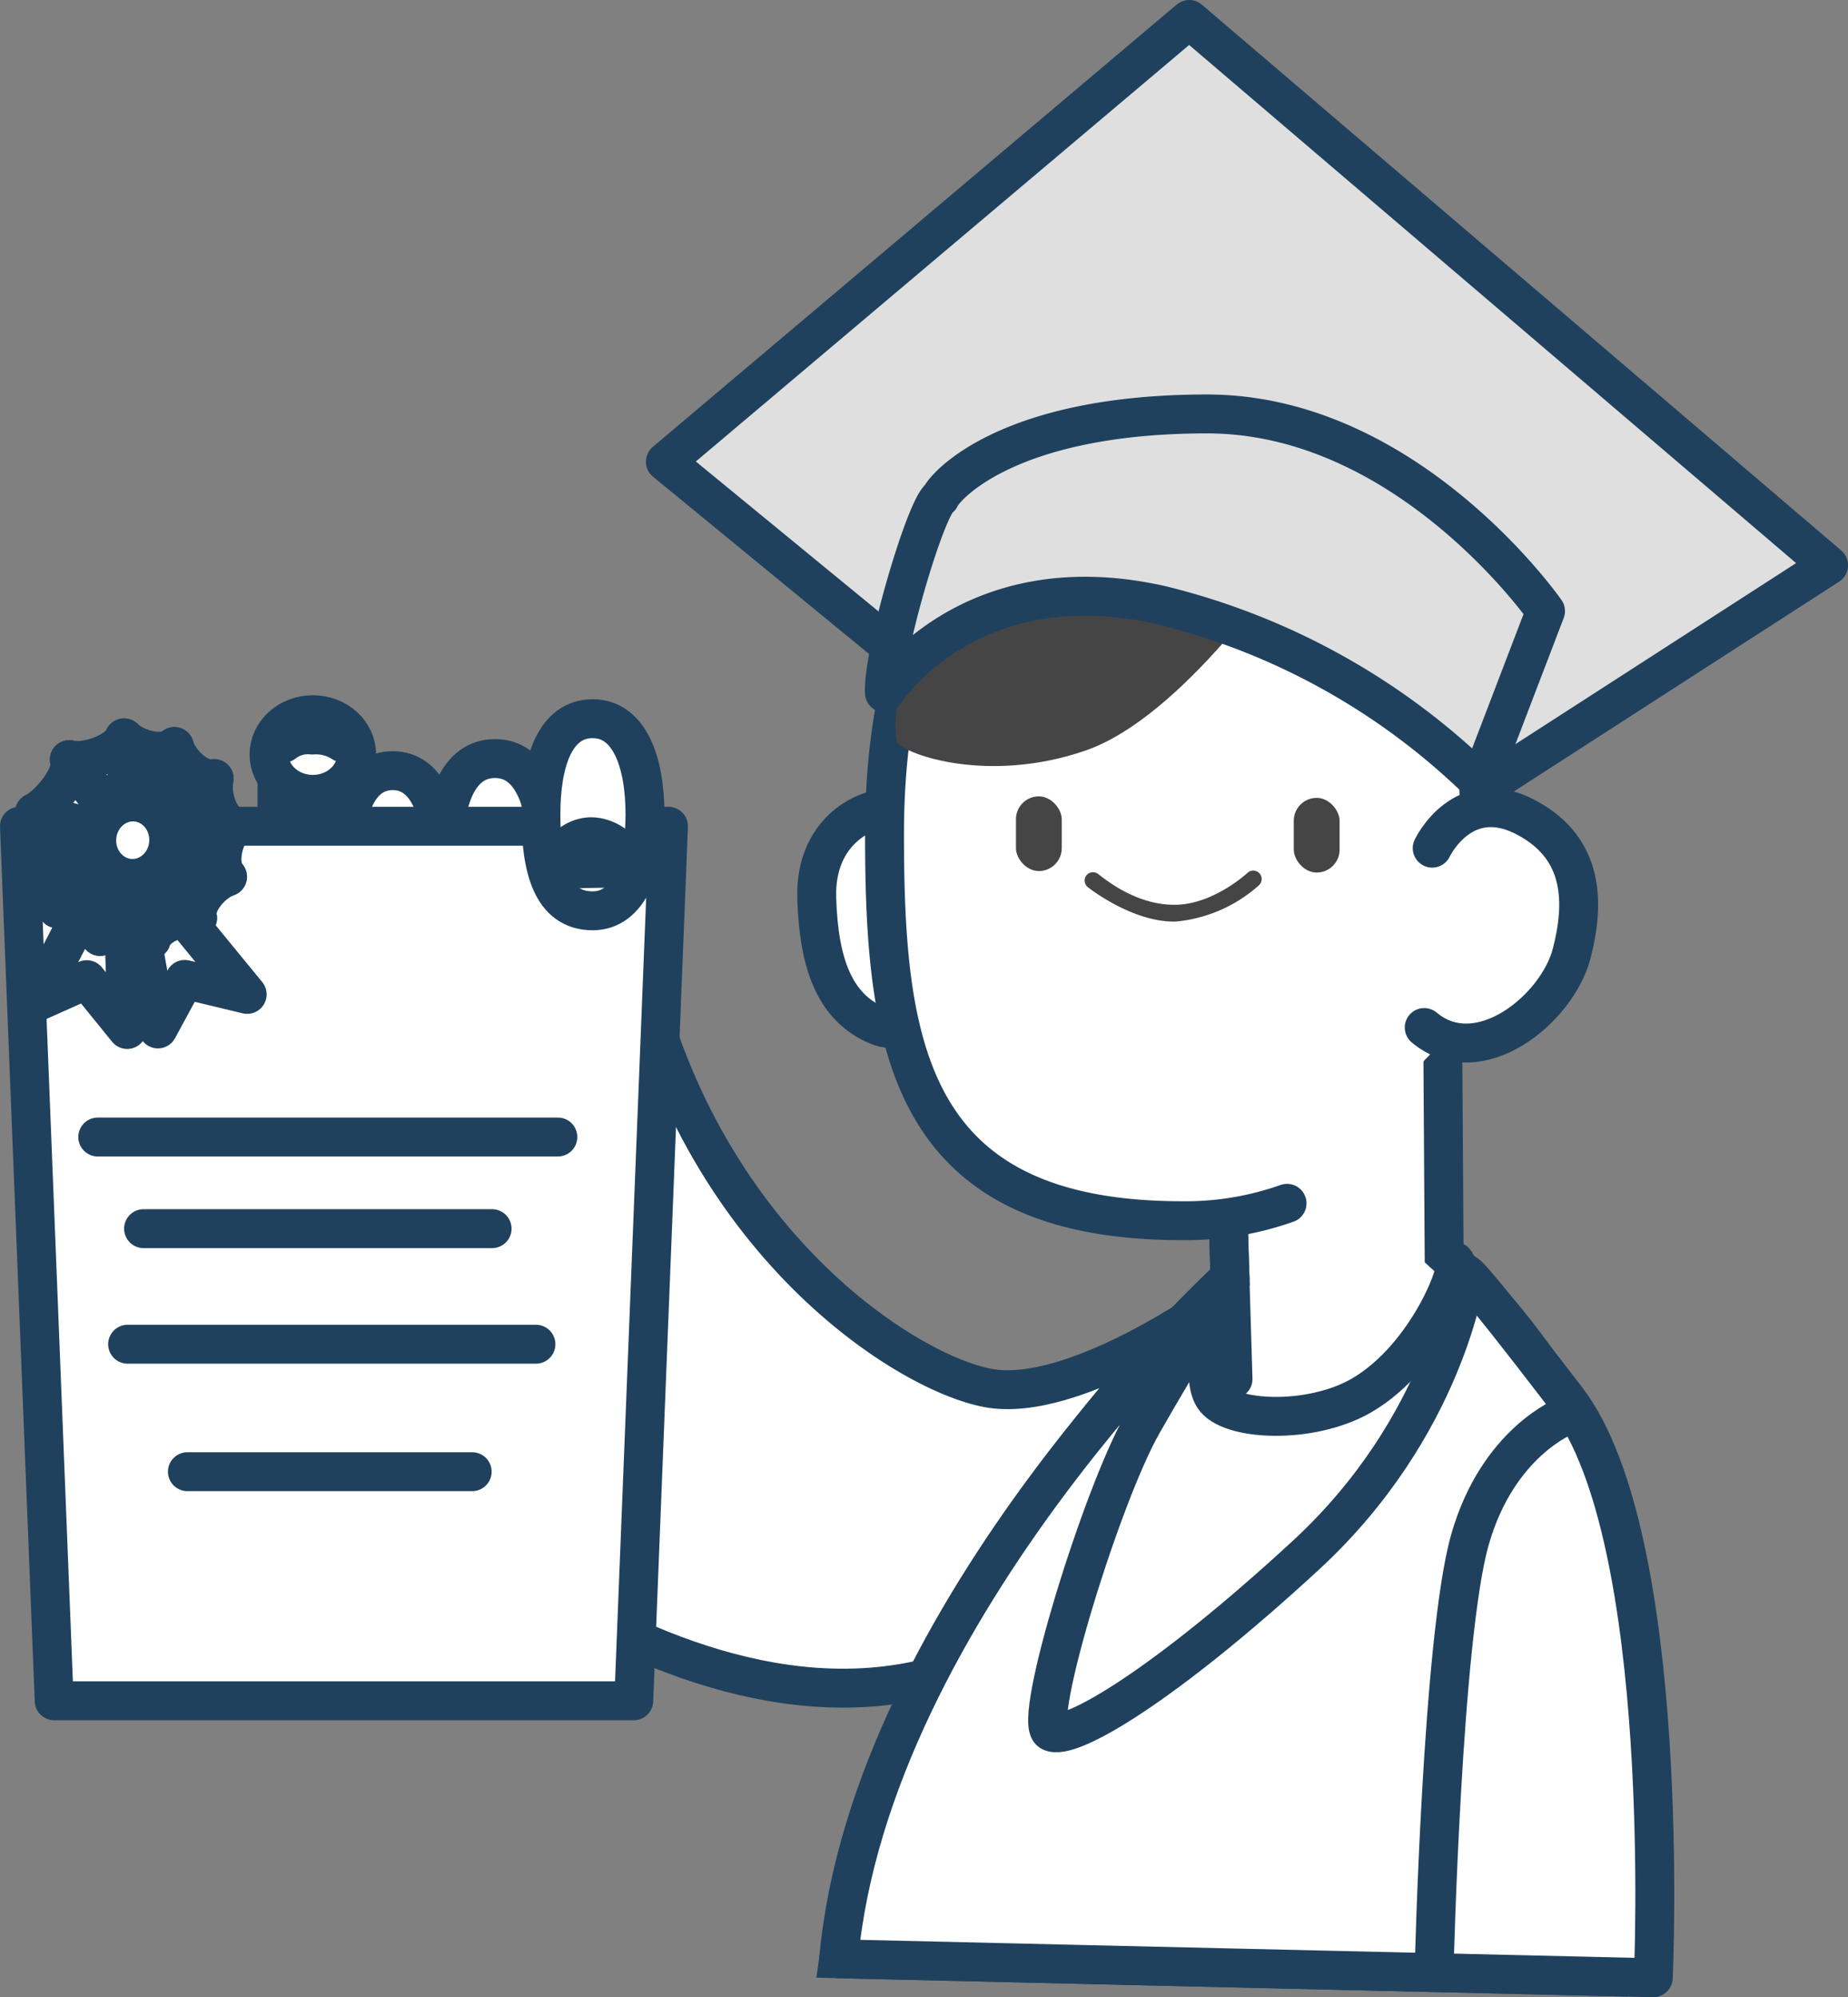 <svg xmlns="http://www.w3.org/2000/svg" width="142.49" height="153.959" viewBox="0 0 142.49 153.959">
  <rect x="0" y="0" width="142.49" height="153.959" fill="#808080" stroke="none"/>
  <g id="Group_112" data-name="Group 112" transform="translate(-1311.438 -4235.021)">
    <g id="Group_108" data-name="Group 108" transform="translate(0 -36)">
      <path id="eKG8IkL7Pvx2" d="M163.428,277.319s-10.9,7.831-17.507,6.6-23.19-11.976-27.493-35.012c0,0-3.838,37.469-22.268,38.546,0,0,27.644,28.564,50.68,16.737S173.41,277.319,163.428,277.319Z" transform="translate(1241.7 4094.101)" fill="#fff" stroke="#1f415d" stroke-linecap="round" stroke-linejoin="round" stroke-width="3"/>
      <g id="eKG8IkL7Pvx3" transform="translate(1312.938 4326.116)">
        <path id="eKG8IkL7Pvx4" d="M130.265,210.86c0,4.094-1.267,7.438-4.032,7.438-3.187,0-3.993-3.353-3.993-7.438s1.113-7.37,3.993-7.37C129.036,203.49,130.265,206.769,130.265,210.86Z" transform="translate(-89.558 -200.11)" fill="#fff" stroke="#1f415d" stroke-linecap="round" stroke-linejoin="round" stroke-width="3"/>
        <path id="eKG8IkL7Pvx5" d="M104.052,213.613c0,3.868-1.19,7.055-3.82,7.055-3.017,0-3.782-3.178-3.782-7.055s1.056-6.983,3.782-6.983C102.883,206.63,104.052,209.736,104.052,213.613Z" transform="translate(-71.442 -202.316)" fill="#fff" stroke="#1f415d" stroke-linecap="round" stroke-linejoin="round" stroke-width="3"/>
        <rect id="eKG8IkL7Pvx6" width="5.261" height="11.44" rx="2.63" transform="translate(19.858 2.535)" fill="#fff" stroke="#1f415d" stroke-linecap="round" stroke-linejoin="round" stroke-width="3"/>
        <path id="eKG8IkL7Pvx7" d="M48.865,277.947H4.178L1.5,210.53H51.543Z" transform="translate(-1.5 -201.931)" fill="#fff" stroke="#1f415d" stroke-linecap="round" stroke-linejoin="round" stroke-width="3"/>
        <path id="eKG8IkL7Pvx8" d="M12.694,234.958l-3.115-3.841-3.969,1.77L10.734,223l1.577.3Z" transform="translate(-4.387 -210.691)" fill="#fff" stroke="#1f415d" stroke-linecap="round" stroke-linejoin="round" stroke-width="3"/>
        <path id="eKG8IkL7Pvx9" d="M39.661,232.8l-4.811-1.154-2.071,3.817L30.83,224.5l1.434-.72Z" transform="translate(-22.103 -211.239)" fill="#fff" stroke="#1f415d" stroke-linecap="round" stroke-linejoin="round" stroke-width="3"/>
        <path id="eKG8IkL7Pvx10" d="M25.32,199.808c1.19.321,3.737-.509,4.213-1.678l.533,6.579-.6.176Z" transform="translate(-21.476 -196.345)" fill="#fff" stroke="#1f415d" stroke-linecap="round" stroke-linejoin="round" stroke-width="3"/>
        <path id="eKG8IkL7Pvx11" d="M39.57,198.15c.875.854,2.9,1.449,3.868.658l-2.722,6.013-.6-.131Z" transform="translate(-31.486 -196.359)" fill="#fff" stroke="#1f415d" stroke-linecap="round" stroke-linejoin="round" stroke-width="3"/>
        <path id="eKG8IkL7Pvx12" d="M46.149,200.4c.351,1.169,1.827,2.678,3.071,2.455l-5.308,3.939-.461-.408Z" transform="translate(-34.211 -197.939)" fill="#fff" stroke="#1f415d" stroke-linecap="round" stroke-linejoin="round" stroke-width="3"/>
        <path id="eKG8IkL7Pvx13" d="M50.436,208.74c-.259,1.19.3,3.222,1.488,3.633l-6.546.893-.208-.58Z" transform="translate(-35.42 -203.798)" fill="#fff" stroke="#1f415d" stroke-linecap="round" stroke-linejoin="round" stroke-width="3"/>
        <path id="eKG8IkL7Pvx14" d="M52.312,221c-.806.916-1.3,2.975-.464,3.9l-6.138-2.419.1-.61Z" transform="translate(-35.799 -212.41)" fill="#fff" stroke="#1f415d" stroke-linecap="round" stroke-linejoin="round" stroke-width="3"/>
        <path id="eKG8IkL7Pvx15" d="M50.945,228.513c-1.151.411-2.574,1.961-2.3,3.19l-4.2-5.091.384-.482Z" transform="translate(-34.914 -216.014)" fill="#fff" stroke="#1f415d" stroke-linecap="round" stroke-linejoin="round" stroke-width="3"/>
        <path id="eKG8IkL7Pvx16" d="M47.321,232.849c-1.205-.2-3.2.464-3.57,1.675l-1.19-6.489.568-.235Z" transform="translate(-33.586 -217.187)" fill="#fff" stroke="#1f415d" stroke-linecap="round" stroke-linejoin="round" stroke-width="3"/>
        <path id="eKG8IkL7Pvx17" d="M37.252,235.034c-.958-.759-3.026-1.146-3.922-.256l2.083-6.248.613.068Z" transform="translate(-27.102 -217.7)" fill="#fff" stroke="#1f415d" stroke-linecap="round" stroke-linejoin="round" stroke-width="3"/>
        <path id="eKG8IkL7Pvx18" d="M25.517,234.079c-.467-1.128-2.083-2.478-3.3-2.139L27.1,227.5l.5.357Z" transform="translate(-19.298 -216.976)" fill="#fff" stroke="#1f415d" stroke-linecap="round" stroke-linejoin="round" stroke-width="3"/>
        <path id="eKG8IkL7Pvx19" d="M17.818,230.557c.14-1.211-.622-3.175-1.848-3.469l6.421-1.517.265.556Z" transform="translate(-14.908 -215.62)" fill="#fff" stroke="#1f415d" stroke-linecap="round" stroke-linejoin="round" stroke-width="3"/>
        <path id="eKG8IkL7Pvx20" d="M16.05,221.43c.711-.994,1-3.08.068-3.93l6.352,1.785-.039.616Z" transform="translate(-14.964 -209.951)" fill="#fff" stroke="#1f415d" stroke-linecap="round" stroke-linejoin="round" stroke-width="3"/>
        <path id="eKG8IkL7Pvx21" d="M16.33,207.831c1.1-.524,3.077-2.865,2.678-4.061l3.978,5.3-.33.521Z" transform="translate(-15.161 -200.307)" fill="#fff" stroke="#1f415d" stroke-linecap="round" stroke-linejoin="round" stroke-width="3"/>
        <ellipse id="eKG8IkL7Pvx22" cx="2.949" cy="2.776" rx="2.949" ry="2.776" transform="translate(5.787 12.452) rotate(-86.57)" fill="#fff" stroke="#1f415d" stroke-linecap="round" stroke-linejoin="round" stroke-width="3"/>
        <path id="eKG8IkL7Pvx23" d="M155.555,200.54c0,4.091-1.268,7.439-4.032,7.439-3.187,0-3.993-3.356-3.993-7.439s1.113-7.37,3.993-7.37C154.326,193.17,155.555,196.449,155.555,200.54Z" transform="translate(-107.323 -192.861)" fill="#fff" stroke="#1f415d" stroke-linecap="round" stroke-linejoin="round" stroke-width="3"/>
        <path id="eKG8IkL7Pvx24" d="M152.828,224.518a2.692,2.692,0,0,1,1.785-.768,3.044,3.044,0,0,1,1.952.735l.7,1.663-5.118.1Z" transform="translate(-110.569 -214.342)" fill="#fff" stroke="#1f415d" stroke-linecap="round" stroke-linejoin="round" stroke-width="3"/>
        <ellipse id="eKG8IkL7Pvx25" cx="3.377" cy="3.071" rx="3.377" ry="3.071" transform="translate(19.245)" fill="#fff" stroke="#1f415d" stroke-linecap="round" stroke-linejoin="round" stroke-width="3"/>
        <path id="eKG8IkL7Pvx26" d="M80.88,195.205a3.036,3.036,0,0,1,2.208-.622,3.77,3.77,0,0,1,2.342.6,2.33,2.33,0,0,0-2.38-1.785A2.113,2.113,0,0,0,80.88,195.205Z" transform="translate(-60.504 -193.015)" fill="#fff" stroke="#1f415d" stroke-linecap="round" stroke-linejoin="round" stroke-width="3"/>
        <line id="eKG8IkL7Pvx27" x2="35.476" transform="translate(6.037 32.557)" fill="#fff" stroke="#1f415d" stroke-linecap="round" stroke-linejoin="round" stroke-width="3"/>
        <line id="eKG8IkL7Pvx28" x2="26.874" transform="translate(9.569 39.62)" fill="#fff" stroke="#1f415d" stroke-linecap="round" stroke-linejoin="round" stroke-width="3"/>
        <line id="eKG8IkL7Pvx29" x2="31.483" transform="translate(8.34 48.529)" fill="#fff" stroke="#1f415d" stroke-linecap="round" stroke-linejoin="round" stroke-width="3"/>
        <line id="eKG8IkL7Pvx30" x2="21.958" transform="translate(12.949 58.356)" fill="#fff" stroke="#1f415d" stroke-linecap="round" stroke-linejoin="round" stroke-width="3"/>
      </g>
      <path id="eKG8IkL7Pvx31" d="M271.222,249.582l.152,23.958s.506.455,1.324,1.285c3.243,3.3,11.378,12.5,12.113,22.44.922,12.437-.69,32.018-.69,32.018L224.69,327.9s3.838-27.567,30.176-52.522l-.69-21.194S268.458,246.588,271.222,249.582Z" transform="translate(1151.413 4094.119)" fill="#fff" stroke="#1f415d" stroke-miterlimit="10" stroke-width="3"/>
      <line id="eKG8IkL7Pvx32" x2="0.458" y2="15.204" transform="translate(1406.051 4362.127)" fill="#fff" stroke="#1f415d" stroke-linecap="round" stroke-linejoin="round" stroke-width="3"/>
      <path id="eKG8IkL7Pvx33" d="M270.06,337.941s-1.613,4.377-.461,6.222,7.438,2.169,11.4-.116c5.177-3,7.855-10.247,7.141-10.366l6.912,14.514L292.971,375.6l-27.4,6.912s-18.772-4.032-18.081-5.058,8.409-19.013,8.769-19.581,7.831-15.088,7.831-15.088S269.37,336.676,270.06,337.941Z" transform="translate(1135.413 4034.553)" fill="#fff" stroke="#1f415d" stroke-linecap="round" stroke-linejoin="round" stroke-width="3"/>
      <path id="eKG8IkL7Pvx34" d="M273.064,337.085s-1.535,11.669-12.363,21.652-18.2,14.359-19.655,13.592,3.916-18.2,7.064-23.729c3.109-5.46,6.757-11.286,6.757-11.286s-27.7,25.493-30.176,52.522l62.811,1.458s1.55-33.863-6.683-44.613S273.064,337.085,273.064,337.085Z" transform="translate(1151.413 4032.187)" fill="#fff" stroke="#1f415d" stroke-linecap="round" stroke-linejoin="round" stroke-width="3"/>
      <path id="eKG8IkL7Pvx35" d="M389.14,373.81s-5.222,2-7.373,9.521S379,416.5,379,416.5" transform="translate(1043.017 4006.363)" fill="#fff" stroke="#1f415d" stroke-linecap="round" stroke-linejoin="round" stroke-width="3"/>
      <path id="eKG8IkL7Pvx36" d="M168.89,35.592,209.278,1.5l49.3,42.078L213.81,72.448Z" transform="translate(1193.854 4271.021)" fill="#dfdfdf" stroke="#1f415d" stroke-linecap="round" stroke-linejoin="round" stroke-width="3"/>
      <path id="eKG8IkL7Pvx37" d="M228.292,220.261s-2-3.841-3.841-3.841-5.6,1.833-5.451,6.9,1.378,8.45,4.683,9.837c2.856,1.19,4.924-2.38,5.222-4.606C229.315,225.474,228.292,220.261,228.292,220.261Z" transform="translate(1155.413 4116.924)" fill="#fff" stroke="#1f415d" stroke-linecap="round" stroke-linejoin="round" stroke-width="3"/>
      <path id="eKG8IkL7Pvx38" d="M267.6,181.237a23.417,23.417,0,0,1-8.078,1.339c-21.125,0-22.958-13.339-22.958-29.793S242.549,123,259.518,123c17.123,0,22.958,13.339,22.958,29.793a43.269,43.269,0,0,1-2.642,15.713" transform="translate(1143.075 4182.547)" fill="#fff" stroke="#1f415d" stroke-linecap="round" stroke-linejoin="round" stroke-width="3"/>
      <path id="eKG8IkL7Pvx39" d="M377.046,219.333s2.38-5.058,7.37-2.3c4.383,2.389,4.383,6.587,3.377,10.444-1.116,4.258-7.156,9.2-11.363,5.683" transform="translate(1044.822 4117.072)" fill="#fff" stroke="#1f415d" stroke-linecap="round" stroke-linejoin="round" stroke-width="3"/>
      <g id="eKG8IkL7Pvx40_ts" transform="translate(1380.491 4303.968)">
        <path id="eKG8IkL7Pvx40" d="M269.6,128.016S261.617,140,254.092,142.6s-13.9.3-14.511-.613.458-15.273,8.751-20.033,15.436-4.99,19.888-3.3S269.6,128.016,269.6,128.016Z" transform="translate(-239.438 -117.692)" fill="#454545"/>
      </g>
      <path id="eKG8IkL7Pvx41" d="M240.84,120.648c-1.08.613-4.433,11.943-4.3,15.053,0,0,6.451-10.137,21.345-6.757a53.165,53.165,0,0,1,24.571,13.666l5.058-13.208s-10.583-15.2-26.094-15.2S241.138,119.88,240.84,120.648Z" transform="translate(1143.091 4188.729)" fill="#dfdfdf" stroke="#1f415d" stroke-linecap="round" stroke-linejoin="round" stroke-width="3"/>
      <path id="eKG8IkL7Pvx42" d="M301.832,233.687a11.157,11.157,0,0,1-6.349,2.764c-3.338.1-6.754-2.609-6.754-2.609a.655.655,0,0,1-.205-.893h0a.655.655,0,0,1,.893-.2c.3.186,2.824,2.478,6.058,2.41,2.975-.065,5.555-2.5,5.555-2.5a.654.654,0,0,1,.916.119h0A.661.661,0,0,1,301.832,233.687Z" transform="translate(1106.641 4105.61)" fill="#454545"/>
      <rect id="eKG8IkL7Pvx43" width="3.532" height="5.757" rx="1.766" transform="translate(1389.772 4332.412)" fill="#454545"/>
      <rect id="eKG8IkL7Pvx44" width="3.532" height="5.757" rx="1.766" transform="translate(1411.195 4332.528)" fill="#454545"/>
    </g>
  </g>
</svg>
